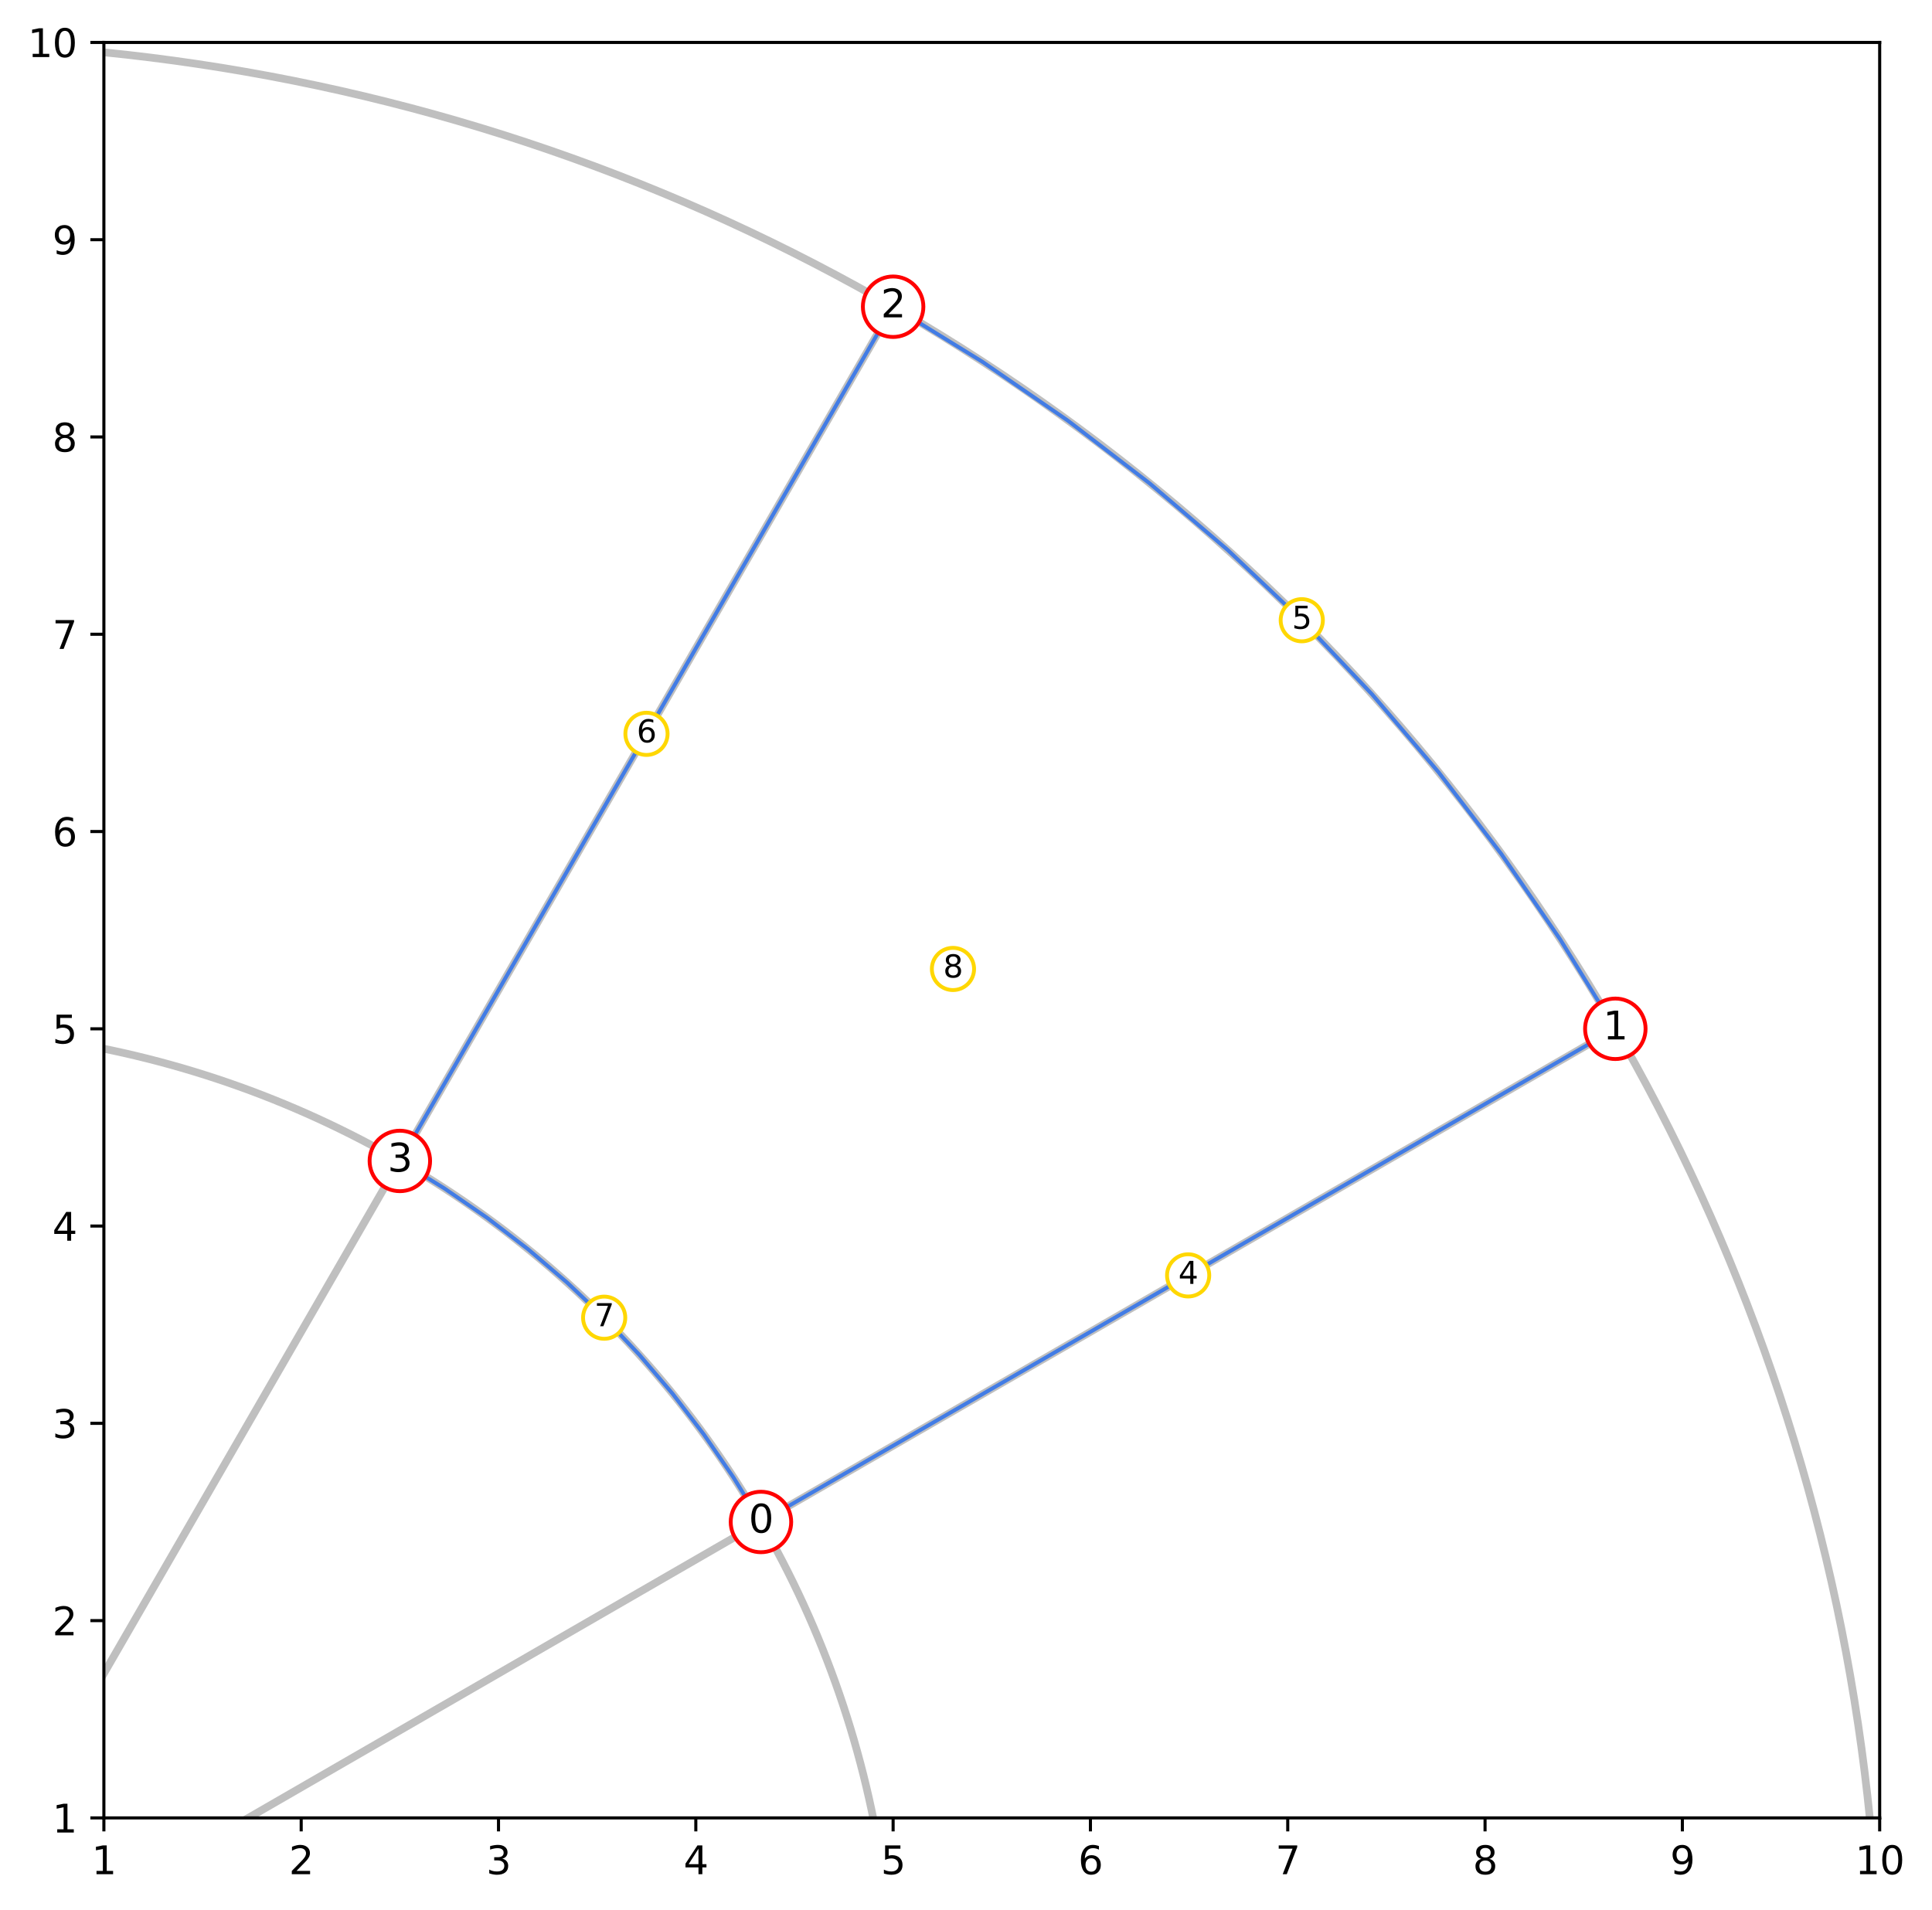 <?xml version="1.0" encoding="utf-8" standalone="no"?>
<!DOCTYPE svg PUBLIC "-//W3C//DTD SVG 1.1//EN"
  "http://www.w3.org/Graphics/SVG/1.1/DTD/svg11.dtd">
<svg xmlns:xlink="http://www.w3.org/1999/xlink" width="500.761pt" height="495.151pt" viewBox="0 0 500.761 495.151" xmlns="http://www.w3.org/2000/svg" version="1.1">
 <defs>
  <style type="text/css">*{stroke-linejoin: round; stroke-linecap: butt}</style>
 </defs>
 <g id="figure_1">
  <g id="patch_1">
   <path d="M 0 495.151 
L 500.761 495.151 
L 500.761 0 
L 0 0 
z
" style="fill: #ffffff"/>
  </g>
  <g id="axes_1">
   <g id="patch_2">
    <path d="M 26.925 471.273 
L 487.199 471.273 
L 487.199 10.999 
L 26.925 10.999 
z
" style="fill: #ffffff"/>
   </g>
   <g id="patch_3">
    <path d="M -24.217 778.123 
C 43.598 778.123 108.644 751.18 156.596 703.227 
C 204.548 655.275 231.491 590.229 231.491 522.415 
C 231.491 454.6 204.548 389.554 156.596 341.602 
C 108.644 293.65 43.598 266.707 -24.217 266.707 
C -92.031 266.707 -157.077 293.65 -205.029 341.602 
C -252.981 389.554 -279.924 454.6 -279.924 522.415 
C -279.924 590.229 -252.981 655.275 -205.029 703.227 
C -157.077 751.18 -92.031 778.123 -24.217 778.123 
" clip-path="url(#pf17a1211aa)" style="fill: none; stroke: #bfbfbf; stroke-width: 2; stroke-linejoin: miter"/>
   </g>
   <g id="patch_4">
    <path d="M -24.217 1033.83 
C 111.412 1033.83 241.505 979.944 337.409 884.04 
C 433.313 788.136 487.199 658.044 487.199 522.415 
C 487.199 386.786 433.313 256.694 337.409 160.789 
C 241.505 64.885 111.412 10.999 -24.217 10.999 
C -159.846 10.999 -289.938 64.885 -385.842 160.789 
C -481.746 256.694 -535.632 386.786 -535.632 522.415 
C -535.632 658.044 -481.746 788.136 -385.842 884.04 
C -289.938 979.944 -159.846 1033.83 -24.217 1033.83 
" clip-path="url(#pf17a1211aa)" style="fill: none; stroke: #bfbfbf; stroke-width: 2; stroke-linejoin: miter"/>
   </g>
   <g id="patch_5">
    <path d="M 21.273 496.151 
L 418.682 266.707 
" clip-path="url(#pf17a1211aa)" style="fill: none; stroke: #bfbfbf; stroke-width: 2; stroke-linejoin: miter"/>
   </g>
   <g id="patch_6">
    <path d="M -1 482.202 
L 231.491 79.516 
" clip-path="url(#pf17a1211aa)" style="fill: none; stroke: #bfbfbf; stroke-width: 2; stroke-linejoin: miter"/>
   </g>
   <g id="patch_7">
    <path d="M 418.682 266.707 
L 396.537 279.492 
L 374.392 292.278 
L 352.247 305.063 
L 330.103 317.849 
L 307.958 330.634 
L 285.813 343.419 
L 263.668 356.205 
L 241.523 368.99 
L 219.378 381.775 
L 197.233 394.561 
" clip-path="url(#pf17a1211aa)" style="fill: none; stroke: #427ce5; stroke-linejoin: miter"/>
   </g>
   <g id="patch_8">
    <path d="M 231.491 79.516 
L 254.646 93.799 
L 276.816 109.068 
L 297.999 125.323 
L 318.197 142.563 
L 337.409 160.789 
L 355.635 180.001 
L 372.876 200.199 
L 389.13 221.383 
L 404.399 243.552 
L 418.682 266.707 
" clip-path="url(#pf17a1211aa)" style="fill: none; stroke: #427ce5; stroke-linejoin: miter"/>
   </g>
   <g id="patch_9">
    <path d="M 103.637 300.965 
L 116.423 278.82 
L 129.208 256.675 
L 141.993 234.53 
L 154.779 212.386 
L 167.564 190.241 
L 180.35 168.096 
L 193.135 145.951 
L 205.92 123.806 
L 218.706 101.661 
L 231.491 79.516 
" clip-path="url(#pf17a1211aa)" style="fill: none; stroke: #427ce5; stroke-linejoin: miter"/>
   </g>
   <g id="patch_10">
    <path d="M 197.233 394.561 
L 190.091 382.983 
L 182.457 371.899 
L 174.329 361.307 
L 165.709 351.208 
L 156.596 341.602 
L 146.99 332.489 
L 136.891 323.869 
L 126.3 315.741 
L 115.215 308.107 
L 103.637 300.965 
" clip-path="url(#pf17a1211aa)" style="fill: none; stroke: #427ce5; stroke-linejoin: miter"/>
   </g>
   <g id="matplotlib.axis_1">
    <g id="xtick_1">
     <g id="line2d_1">
      <defs>
       <path id="m38da9b1809" d="M 0 0 
L 0 3.5 
" style="stroke: #000000; stroke-width: 0.8"/>
      </defs>
      <g>
       <use xlink:href="#m38da9b1809" x="26.925" y="471.273" style="stroke: #000000; stroke-width: 0.8"/>
      </g>
     </g>
     <g id="text_1">
      <!-- 1 -->
      <g transform="translate(23.744 485.872)scale(0.1 -0.1)">
       <defs>
        <path id="DejaVuSans-31" d="M 794 531 
L 1825 531 
L 1825 4091 
L 703 3866 
L 703 4441 
L 1819 4666 
L 2450 4666 
L 2450 531 
L 3481 531 
L 3481 0 
L 794 0 
L 794 531 
z
" transform="scale(0.016)"/>
       </defs>
       <use xlink:href="#DejaVuSans-31"/>
      </g>
     </g>
    </g>
    <g id="xtick_2">
     <g id="line2d_2">
      <g>
       <use xlink:href="#m38da9b1809" x="78.067" y="471.273" style="stroke: #000000; stroke-width: 0.8"/>
      </g>
     </g>
     <g id="text_2">
      <!-- 2 -->
      <g transform="translate(74.885 485.872)scale(0.1 -0.1)">
       <defs>
        <path id="DejaVuSans-32" d="M 1228 531 
L 3431 531 
L 3431 0 
L 469 0 
L 469 531 
Q 828 903 1448 1529 
Q 2069 2156 2228 2338 
Q 2531 2678 2651 2914 
Q 2772 3150 2772 3378 
Q 2772 3750 2511 3984 
Q 2250 4219 1831 4219 
Q 1534 4219 1204 4116 
Q 875 4013 500 3803 
L 500 4441 
Q 881 4594 1212 4672 
Q 1544 4750 1819 4750 
Q 2544 4750 2975 4387 
Q 3406 4025 3406 3419 
Q 3406 3131 3298 2873 
Q 3191 2616 2906 2266 
Q 2828 2175 2409 1742 
Q 1991 1309 1228 531 
z
" transform="scale(0.016)"/>
       </defs>
       <use xlink:href="#DejaVuSans-32"/>
      </g>
     </g>
    </g>
    <g id="xtick_3">
     <g id="line2d_3">
      <g>
       <use xlink:href="#m38da9b1809" x="129.208" y="471.273" style="stroke: #000000; stroke-width: 0.8"/>
      </g>
     </g>
     <g id="text_3">
      <!-- 3 -->
      <g transform="translate(126.027 485.872)scale(0.1 -0.1)">
       <defs>
        <path id="DejaVuSans-33" d="M 2597 2516 
Q 3050 2419 3304 2112 
Q 3559 1806 3559 1356 
Q 3559 666 3084 287 
Q 2609 -91 1734 -91 
Q 1441 -91 1130 -33 
Q 819 25 488 141 
L 488 750 
Q 750 597 1062 519 
Q 1375 441 1716 441 
Q 2309 441 2620 675 
Q 2931 909 2931 1356 
Q 2931 1769 2642 2001 
Q 2353 2234 1838 2234 
L 1294 2234 
L 1294 2753 
L 1863 2753 
Q 2328 2753 2575 2939 
Q 2822 3125 2822 3475 
Q 2822 3834 2567 4026 
Q 2313 4219 1838 4219 
Q 1578 4219 1281 4162 
Q 984 4106 628 3988 
L 628 4550 
Q 988 4650 1302 4700 
Q 1616 4750 1894 4750 
Q 2613 4750 3031 4423 
Q 3450 4097 3450 3541 
Q 3450 3153 3228 2886 
Q 3006 2619 2597 2516 
z
" transform="scale(0.016)"/>
       </defs>
       <use xlink:href="#DejaVuSans-33"/>
      </g>
     </g>
    </g>
    <g id="xtick_4">
     <g id="line2d_4">
      <g>
       <use xlink:href="#m38da9b1809" x="180.35" y="471.273" style="stroke: #000000; stroke-width: 0.8"/>
      </g>
     </g>
     <g id="text_4">
      <!-- 4 -->
      <g transform="translate(177.168 485.872)scale(0.1 -0.1)">
       <defs>
        <path id="DejaVuSans-34" d="M 2419 4116 
L 825 1625 
L 2419 1625 
L 2419 4116 
z
M 2253 4666 
L 3047 4666 
L 3047 1625 
L 3713 1625 
L 3713 1100 
L 3047 1100 
L 3047 0 
L 2419 0 
L 2419 1100 
L 313 1100 
L 313 1709 
L 2253 4666 
z
" transform="scale(0.016)"/>
       </defs>
       <use xlink:href="#DejaVuSans-34"/>
      </g>
     </g>
    </g>
    <g id="xtick_5">
     <g id="line2d_5">
      <g>
       <use xlink:href="#m38da9b1809" x="231.491" y="471.273" style="stroke: #000000; stroke-width: 0.8"/>
      </g>
     </g>
     <g id="text_5">
      <!-- 5 -->
      <g transform="translate(228.31 485.872)scale(0.1 -0.1)">
       <defs>
        <path id="DejaVuSans-35" d="M 691 4666 
L 3169 4666 
L 3169 4134 
L 1269 4134 
L 1269 2991 
Q 1406 3038 1543 3061 
Q 1681 3084 1819 3084 
Q 2600 3084 3056 2656 
Q 3513 2228 3513 1497 
Q 3513 744 3044 326 
Q 2575 -91 1722 -91 
Q 1428 -91 1123 -41 
Q 819 9 494 109 
L 494 744 
Q 775 591 1075 516 
Q 1375 441 1709 441 
Q 2250 441 2565 725 
Q 2881 1009 2881 1497 
Q 2881 1984 2565 2268 
Q 2250 2553 1709 2553 
Q 1456 2553 1204 2497 
Q 953 2441 691 2322 
L 691 4666 
z
" transform="scale(0.016)"/>
       </defs>
       <use xlink:href="#DejaVuSans-35"/>
      </g>
     </g>
    </g>
    <g id="xtick_6">
     <g id="line2d_6">
      <g>
       <use xlink:href="#m38da9b1809" x="282.633" y="471.273" style="stroke: #000000; stroke-width: 0.8"/>
      </g>
     </g>
     <g id="text_6">
      <!-- 6 -->
      <g transform="translate(279.452 485.872)scale(0.1 -0.1)">
       <defs>
        <path id="DejaVuSans-36" d="M 2113 2584 
Q 1688 2584 1439 2293 
Q 1191 2003 1191 1497 
Q 1191 994 1439 701 
Q 1688 409 2113 409 
Q 2538 409 2786 701 
Q 3034 994 3034 1497 
Q 3034 2003 2786 2293 
Q 2538 2584 2113 2584 
z
M 3366 4563 
L 3366 3988 
Q 3128 4100 2886 4159 
Q 2644 4219 2406 4219 
Q 1781 4219 1451 3797 
Q 1122 3375 1075 2522 
Q 1259 2794 1537 2939 
Q 1816 3084 2150 3084 
Q 2853 3084 3261 2657 
Q 3669 2231 3669 1497 
Q 3669 778 3244 343 
Q 2819 -91 2113 -91 
Q 1303 -91 875 529 
Q 447 1150 447 2328 
Q 447 3434 972 4092 
Q 1497 4750 2381 4750 
Q 2619 4750 2861 4703 
Q 3103 4656 3366 4563 
z
" transform="scale(0.016)"/>
       </defs>
       <use xlink:href="#DejaVuSans-36"/>
      </g>
     </g>
    </g>
    <g id="xtick_7">
     <g id="line2d_7">
      <g>
       <use xlink:href="#m38da9b1809" x="333.774" y="471.273" style="stroke: #000000; stroke-width: 0.8"/>
      </g>
     </g>
     <g id="text_7">
      <!-- 7 -->
      <g transform="translate(330.593 485.872)scale(0.1 -0.1)">
       <defs>
        <path id="DejaVuSans-37" d="M 525 4666 
L 3525 4666 
L 3525 4397 
L 1831 0 
L 1172 0 
L 2766 4134 
L 525 4134 
L 525 4666 
z
" transform="scale(0.016)"/>
       </defs>
       <use xlink:href="#DejaVuSans-37"/>
      </g>
     </g>
    </g>
    <g id="xtick_8">
     <g id="line2d_8">
      <g>
       <use xlink:href="#m38da9b1809" x="384.916" y="471.273" style="stroke: #000000; stroke-width: 0.8"/>
      </g>
     </g>
     <g id="text_8">
      <!-- 8 -->
      <g transform="translate(381.735 485.872)scale(0.1 -0.1)">
       <defs>
        <path id="DejaVuSans-38" d="M 2034 2216 
Q 1584 2216 1326 1975 
Q 1069 1734 1069 1313 
Q 1069 891 1326 650 
Q 1584 409 2034 409 
Q 2484 409 2743 651 
Q 3003 894 3003 1313 
Q 3003 1734 2745 1975 
Q 2488 2216 2034 2216 
z
M 1403 2484 
Q 997 2584 770 2862 
Q 544 3141 544 3541 
Q 544 4100 942 4425 
Q 1341 4750 2034 4750 
Q 2731 4750 3128 4425 
Q 3525 4100 3525 3541 
Q 3525 3141 3298 2862 
Q 3072 2584 2669 2484 
Q 3125 2378 3379 2068 
Q 3634 1759 3634 1313 
Q 3634 634 3220 271 
Q 2806 -91 2034 -91 
Q 1263 -91 848 271 
Q 434 634 434 1313 
Q 434 1759 690 2068 
Q 947 2378 1403 2484 
z
M 1172 3481 
Q 1172 3119 1398 2916 
Q 1625 2713 2034 2713 
Q 2441 2713 2670 2916 
Q 2900 3119 2900 3481 
Q 2900 3844 2670 4047 
Q 2441 4250 2034 4250 
Q 1625 4250 1398 4047 
Q 1172 3844 1172 3481 
z
" transform="scale(0.016)"/>
       </defs>
       <use xlink:href="#DejaVuSans-38"/>
      </g>
     </g>
    </g>
    <g id="xtick_9">
     <g id="line2d_9">
      <g>
       <use xlink:href="#m38da9b1809" x="436.057" y="471.273" style="stroke: #000000; stroke-width: 0.8"/>
      </g>
     </g>
     <g id="text_9">
      <!-- 9 -->
      <g transform="translate(432.876 485.872)scale(0.1 -0.1)">
       <defs>
        <path id="DejaVuSans-39" d="M 703 97 
L 703 672 
Q 941 559 1184 500 
Q 1428 441 1663 441 
Q 2288 441 2617 861 
Q 2947 1281 2994 2138 
Q 2813 1869 2534 1725 
Q 2256 1581 1919 1581 
Q 1219 1581 811 2004 
Q 403 2428 403 3163 
Q 403 3881 828 4315 
Q 1253 4750 1959 4750 
Q 2769 4750 3195 4129 
Q 3622 3509 3622 2328 
Q 3622 1225 3098 567 
Q 2575 -91 1691 -91 
Q 1453 -91 1209 -44 
Q 966 3 703 97 
z
M 1959 2075 
Q 2384 2075 2632 2365 
Q 2881 2656 2881 3163 
Q 2881 3666 2632 3958 
Q 2384 4250 1959 4250 
Q 1534 4250 1286 3958 
Q 1038 3666 1038 3163 
Q 1038 2656 1286 2365 
Q 1534 2075 1959 2075 
z
" transform="scale(0.016)"/>
       </defs>
       <use xlink:href="#DejaVuSans-39"/>
      </g>
     </g>
    </g>
    <g id="xtick_10">
     <g id="line2d_10">
      <g>
       <use xlink:href="#m38da9b1809" x="487.199" y="471.273" style="stroke: #000000; stroke-width: 0.8"/>
      </g>
     </g>
     <g id="text_10">
      <!-- 10 -->
      <g transform="translate(480.836 485.872)scale(0.1 -0.1)">
       <defs>
        <path id="DejaVuSans-30" d="M 2034 4250 
Q 1547 4250 1301 3770 
Q 1056 3291 1056 2328 
Q 1056 1369 1301 889 
Q 1547 409 2034 409 
Q 2525 409 2770 889 
Q 3016 1369 3016 2328 
Q 3016 3291 2770 3770 
Q 2525 4250 2034 4250 
z
M 2034 4750 
Q 2819 4750 3233 4129 
Q 3647 3509 3647 2328 
Q 3647 1150 3233 529 
Q 2819 -91 2034 -91 
Q 1250 -91 836 529 
Q 422 1150 422 2328 
Q 422 3509 836 4129 
Q 1250 4750 2034 4750 
z
" transform="scale(0.016)"/>
       </defs>
       <use xlink:href="#DejaVuSans-31"/>
       <use xlink:href="#DejaVuSans-30" x="63.623"/>
      </g>
     </g>
    </g>
   </g>
   <g id="matplotlib.axis_2">
    <g id="ytick_1">
     <g id="line2d_11">
      <defs>
       <path id="m32e23302cf" d="M 0 0 
L -3.5 0 
" style="stroke: #000000; stroke-width: 0.8"/>
      </defs>
      <g>
       <use xlink:href="#m32e23302cf" x="26.925" y="471.273" style="stroke: #000000; stroke-width: 0.8"/>
      </g>
     </g>
     <g id="text_11">
      <!-- 1 -->
      <g transform="translate(13.562 475.072)scale(0.1 -0.1)">
       <use xlink:href="#DejaVuSans-31"/>
      </g>
     </g>
    </g>
    <g id="ytick_2">
     <g id="line2d_12">
      <g>
       <use xlink:href="#m32e23302cf" x="26.925" y="420.132" style="stroke: #000000; stroke-width: 0.8"/>
      </g>
     </g>
     <g id="text_12">
      <!-- 2 -->
      <g transform="translate(13.562 423.931)scale(0.1 -0.1)">
       <use xlink:href="#DejaVuSans-32"/>
      </g>
     </g>
    </g>
    <g id="ytick_3">
     <g id="line2d_13">
      <g>
       <use xlink:href="#m32e23302cf" x="26.925" y="368.99" style="stroke: #000000; stroke-width: 0.8"/>
      </g>
     </g>
     <g id="text_13">
      <!-- 3 -->
      <g transform="translate(13.562 372.789)scale(0.1 -0.1)">
       <use xlink:href="#DejaVuSans-33"/>
      </g>
     </g>
    </g>
    <g id="ytick_4">
     <g id="line2d_14">
      <g>
       <use xlink:href="#m32e23302cf" x="26.925" y="317.849" style="stroke: #000000; stroke-width: 0.8"/>
      </g>
     </g>
     <g id="text_14">
      <!-- 4 -->
      <g transform="translate(13.562 321.648)scale(0.1 -0.1)">
       <use xlink:href="#DejaVuSans-34"/>
      </g>
     </g>
    </g>
    <g id="ytick_5">
     <g id="line2d_15">
      <g>
       <use xlink:href="#m32e23302cf" x="26.925" y="266.707" style="stroke: #000000; stroke-width: 0.8"/>
      </g>
     </g>
     <g id="text_15">
      <!-- 5 -->
      <g transform="translate(13.562 270.506)scale(0.1 -0.1)">
       <use xlink:href="#DejaVuSans-35"/>
      </g>
     </g>
    </g>
    <g id="ytick_6">
     <g id="line2d_16">
      <g>
       <use xlink:href="#m32e23302cf" x="26.925" y="215.565" style="stroke: #000000; stroke-width: 0.8"/>
      </g>
     </g>
     <g id="text_16">
      <!-- 6 -->
      <g transform="translate(13.562 219.365)scale(0.1 -0.1)">
       <use xlink:href="#DejaVuSans-36"/>
      </g>
     </g>
    </g>
    <g id="ytick_7">
     <g id="line2d_17">
      <g>
       <use xlink:href="#m32e23302cf" x="26.925" y="164.424" style="stroke: #000000; stroke-width: 0.8"/>
      </g>
     </g>
     <g id="text_17">
      <!-- 7 -->
      <g transform="translate(13.562 168.223)scale(0.1 -0.1)">
       <use xlink:href="#DejaVuSans-37"/>
      </g>
     </g>
    </g>
    <g id="ytick_8">
     <g id="line2d_18">
      <g>
       <use xlink:href="#m32e23302cf" x="26.925" y="113.282" style="stroke: #000000; stroke-width: 0.8"/>
      </g>
     </g>
     <g id="text_18">
      <!-- 8 -->
      <g transform="translate(13.562 117.082)scale(0.1 -0.1)">
       <use xlink:href="#DejaVuSans-38"/>
      </g>
     </g>
    </g>
    <g id="ytick_9">
     <g id="line2d_19">
      <g>
       <use xlink:href="#m32e23302cf" x="26.925" y="62.141" style="stroke: #000000; stroke-width: 0.8"/>
      </g>
     </g>
     <g id="text_19">
      <!-- 9 -->
      <g transform="translate(13.562 65.94)scale(0.1 -0.1)">
       <use xlink:href="#DejaVuSans-39"/>
      </g>
     </g>
    </g>
    <g id="ytick_10">
     <g id="line2d_20">
      <g>
       <use xlink:href="#m32e23302cf" x="26.925" y="10.999" style="stroke: #000000; stroke-width: 0.8"/>
      </g>
     </g>
     <g id="text_20">
      <!-- 10 -->
      <g transform="translate(7.2 14.798)scale(0.1 -0.1)">
       <use xlink:href="#DejaVuSans-31"/>
       <use xlink:href="#DejaVuSans-30" x="63.623"/>
      </g>
     </g>
    </g>
   </g>
   <g id="patch_11">
    <path d="M 26.925 471.273 
L 26.925 10.999 
" style="fill: none; stroke: #000000; stroke-width: 0.8; stroke-linejoin: miter; stroke-linecap: square"/>
   </g>
   <g id="patch_12">
    <path d="M 487.199 471.273 
L 487.199 10.999 
" style="fill: none; stroke: #000000; stroke-width: 0.8; stroke-linejoin: miter; stroke-linecap: square"/>
   </g>
   <g id="patch_13">
    <path d="M 26.925 471.273 
L 487.199 471.273 
" style="fill: none; stroke: #000000; stroke-width: 0.8; stroke-linejoin: miter; stroke-linecap: square"/>
   </g>
   <g id="patch_14">
    <path d="M 26.925 10.999 
L 487.199 10.999 
" style="fill: none; stroke: #000000; stroke-width: 0.8; stroke-linejoin: miter; stroke-linecap: square"/>
   </g>
   <g id="text_21">
    <g id="patch_15">
     <path d="M 197.233 402.4 
C 199.312 402.4 201.306 401.574 202.776 400.104 
C 204.246 398.634 205.072 396.64 205.072 394.561 
C 205.072 392.482 204.246 390.488 202.776 389.018 
C 201.306 387.548 199.312 386.722 197.233 386.722 
C 195.154 386.722 193.16 387.548 191.69 389.018 
C 190.22 390.488 189.394 392.482 189.394 394.561 
C 189.394 396.64 190.22 398.634 191.69 400.104 
C 193.16 401.574 195.154 402.4 197.233 402.4 
z
" style="fill: #ffffff; stroke: #ff0000; stroke-linejoin: miter"/>
    </g>
    <!-- 0 -->
    <g transform="translate(194.052 397.32)scale(0.1 -0.1)">
     <use xlink:href="#DejaVuSans-30"/>
    </g>
   </g>
   <g id="text_22">
    <g id="patch_16">
     <path d="M 418.682 274.546 
C 420.761 274.546 422.755 273.72 424.225 272.25 
C 425.695 270.78 426.521 268.786 426.521 266.707 
C 426.521 264.628 425.695 262.634 424.225 261.164 
C 422.755 259.694 420.761 258.868 418.682 258.868 
C 416.603 258.868 414.609 259.694 413.139 261.164 
C 411.669 262.634 410.843 264.628 410.843 266.707 
C 410.843 268.786 411.669 270.78 413.139 272.25 
C 414.609 273.72 416.603 274.546 418.682 274.546 
z
" style="fill: #ffffff; stroke: #ff0000; stroke-linejoin: miter"/>
    </g>
    <!-- 1 -->
    <g transform="translate(415.501 269.466)scale(0.1 -0.1)">
     <use xlink:href="#DejaVuSans-31"/>
    </g>
   </g>
   <g id="text_23">
    <g id="patch_17">
     <path d="M 231.491 87.355 
C 233.57 87.355 235.564 86.529 237.034 85.059 
C 238.504 83.589 239.33 81.595 239.33 79.516 
C 239.33 77.437 238.504 75.443 237.034 73.973 
C 235.564 72.503 233.57 71.677 231.491 71.677 
C 229.412 71.677 227.418 72.503 225.948 73.973 
C 224.478 75.443 223.652 77.437 223.652 79.516 
C 223.652 81.595 224.478 83.589 225.948 85.059 
C 227.418 86.529 229.412 87.355 231.491 87.355 
z
" style="fill: #ffffff; stroke: #ff0000; stroke-linejoin: miter"/>
    </g>
    <!-- 2 -->
    <g transform="translate(228.31 82.275)scale(0.1 -0.1)">
     <use xlink:href="#DejaVuSans-32"/>
    </g>
   </g>
   <g id="text_24">
    <g id="patch_18">
     <path d="M 103.637 308.804 
C 105.716 308.804 107.71 307.978 109.18 306.508 
C 110.65 305.038 111.476 303.044 111.476 300.965 
C 111.476 298.886 110.65 296.892 109.18 295.422 
C 107.71 293.952 105.716 293.126 103.637 293.126 
C 101.558 293.126 99.564 293.952 98.094 295.422 
C 96.624 296.892 95.798 298.886 95.798 300.965 
C 95.798 303.044 96.624 305.038 98.094 306.508 
C 99.564 307.978 101.558 308.804 103.637 308.804 
z
" style="fill: #ffffff; stroke: #ff0000; stroke-linejoin: miter"/>
    </g>
    <!-- 3 -->
    <g transform="translate(100.456 303.725)scale(0.1 -0.1)">
     <use xlink:href="#DejaVuSans-33"/>
    </g>
   </g>
   <g id="text_25">
    <g id="patch_19">
     <path d="M 307.958 336.105 
C 309.409 336.105 310.8 335.529 311.826 334.503 
C 312.852 333.477 313.429 332.085 313.429 330.634 
C 313.429 329.183 312.852 327.791 311.826 326.765 
C 310.8 325.739 309.409 325.163 307.958 325.163 
C 306.507 325.163 305.115 325.739 304.089 326.765 
C 303.063 327.791 302.486 329.183 302.486 330.634 
C 302.486 332.085 303.063 333.477 304.089 334.503 
C 305.115 335.529 306.507 336.105 307.958 336.105 
z
" style="fill: #ffffff; stroke: #ffd700; stroke-linejoin: miter"/>
    </g>
    <!-- 4 -->
    <g transform="translate(305.413 332.841)scale(0.08 -0.08)">
     <use xlink:href="#DejaVuSans-34"/>
    </g>
   </g>
   <g id="text_26">
    <g id="patch_20">
     <path d="M 337.409 166.261 
C 338.86 166.261 340.252 165.684 341.278 164.658 
C 342.304 163.632 342.88 162.24 342.88 160.789 
C 342.88 159.338 342.304 157.947 341.278 156.921 
C 340.252 155.895 338.86 155.318 337.409 155.318 
C 335.958 155.318 334.566 155.895 333.54 156.921 
C 332.514 157.947 331.938 159.338 331.938 160.789 
C 331.938 162.24 332.514 163.632 333.54 164.658 
C 334.566 165.684 335.958 166.261 337.409 166.261 
z
" style="fill: #ffffff; stroke: #ffd700; stroke-linejoin: miter"/>
    </g>
    <!-- 5 -->
    <g transform="translate(334.864 162.997)scale(0.08 -0.08)">
     <use xlink:href="#DejaVuSans-35"/>
    </g>
   </g>
   <g id="text_27">
    <g id="patch_21">
     <path d="M 167.564 195.712 
C 169.015 195.712 170.407 195.135 171.433 194.109 
C 172.459 193.083 173.036 191.692 173.036 190.241 
C 173.036 188.79 172.459 187.398 171.433 186.372 
C 170.407 185.346 169.015 184.769 167.564 184.769 
C 166.113 184.769 164.722 185.346 163.696 186.372 
C 162.67 187.398 162.093 188.79 162.093 190.241 
C 162.093 191.692 162.67 193.083 163.696 194.109 
C 164.722 195.135 166.113 195.712 167.564 195.712 
z
" style="fill: #ffffff; stroke: #ffd700; stroke-linejoin: miter"/>
    </g>
    <!-- 6 -->
    <g transform="translate(165.019 192.448)scale(0.08 -0.08)">
     <use xlink:href="#DejaVuSans-36"/>
    </g>
   </g>
   <g id="text_28">
    <g id="patch_22">
     <path d="M 156.596 347.073 
C 158.047 347.073 159.439 346.497 160.465 345.471 
C 161.491 344.445 162.067 343.053 162.067 341.602 
C 162.067 340.151 161.491 338.759 160.465 337.733 
C 159.439 336.707 158.047 336.131 156.596 336.131 
C 155.145 336.131 153.753 336.707 152.727 337.733 
C 151.701 338.759 151.125 340.151 151.125 341.602 
C 151.125 343.053 151.701 344.445 152.727 345.471 
C 153.753 346.497 155.145 347.073 156.596 347.073 
z
" style="fill: #ffffff; stroke: #ffd700; stroke-linejoin: miter"/>
    </g>
    <!-- 7 -->
    <g transform="translate(154.051 343.81)scale(0.08 -0.08)">
     <use xlink:href="#DejaVuSans-37"/>
    </g>
   </g>
   <g id="text_29">
    <g id="patch_23">
     <path d="M 247.002 256.667 
C 248.453 256.667 249.845 256.09 250.871 255.064 
C 251.897 254.038 252.474 252.647 252.474 251.196 
C 252.474 249.745 251.897 248.353 250.871 247.327 
C 249.845 246.301 248.453 245.724 247.002 245.724 
C 245.551 245.724 244.16 246.301 243.134 247.327 
C 242.108 248.353 241.531 249.745 241.531 251.196 
C 241.531 252.647 242.108 254.038 243.134 255.064 
C 244.16 256.09 245.551 256.667 247.002 256.667 
z
" style="fill: #ffffff; stroke: #ffd700; stroke-linejoin: miter"/>
    </g>
    <!-- 8 -->
    <g transform="translate(244.457 253.403)scale(0.08 -0.08)">
     <use xlink:href="#DejaVuSans-38"/>
    </g>
   </g>
  </g>
 </g>
 <defs>
  <clipPath id="pf17a1211aa">
   <rect x="26.925" y="10.999" width="460.274" height="460.274"/>
  </clipPath>
 </defs>
</svg>
